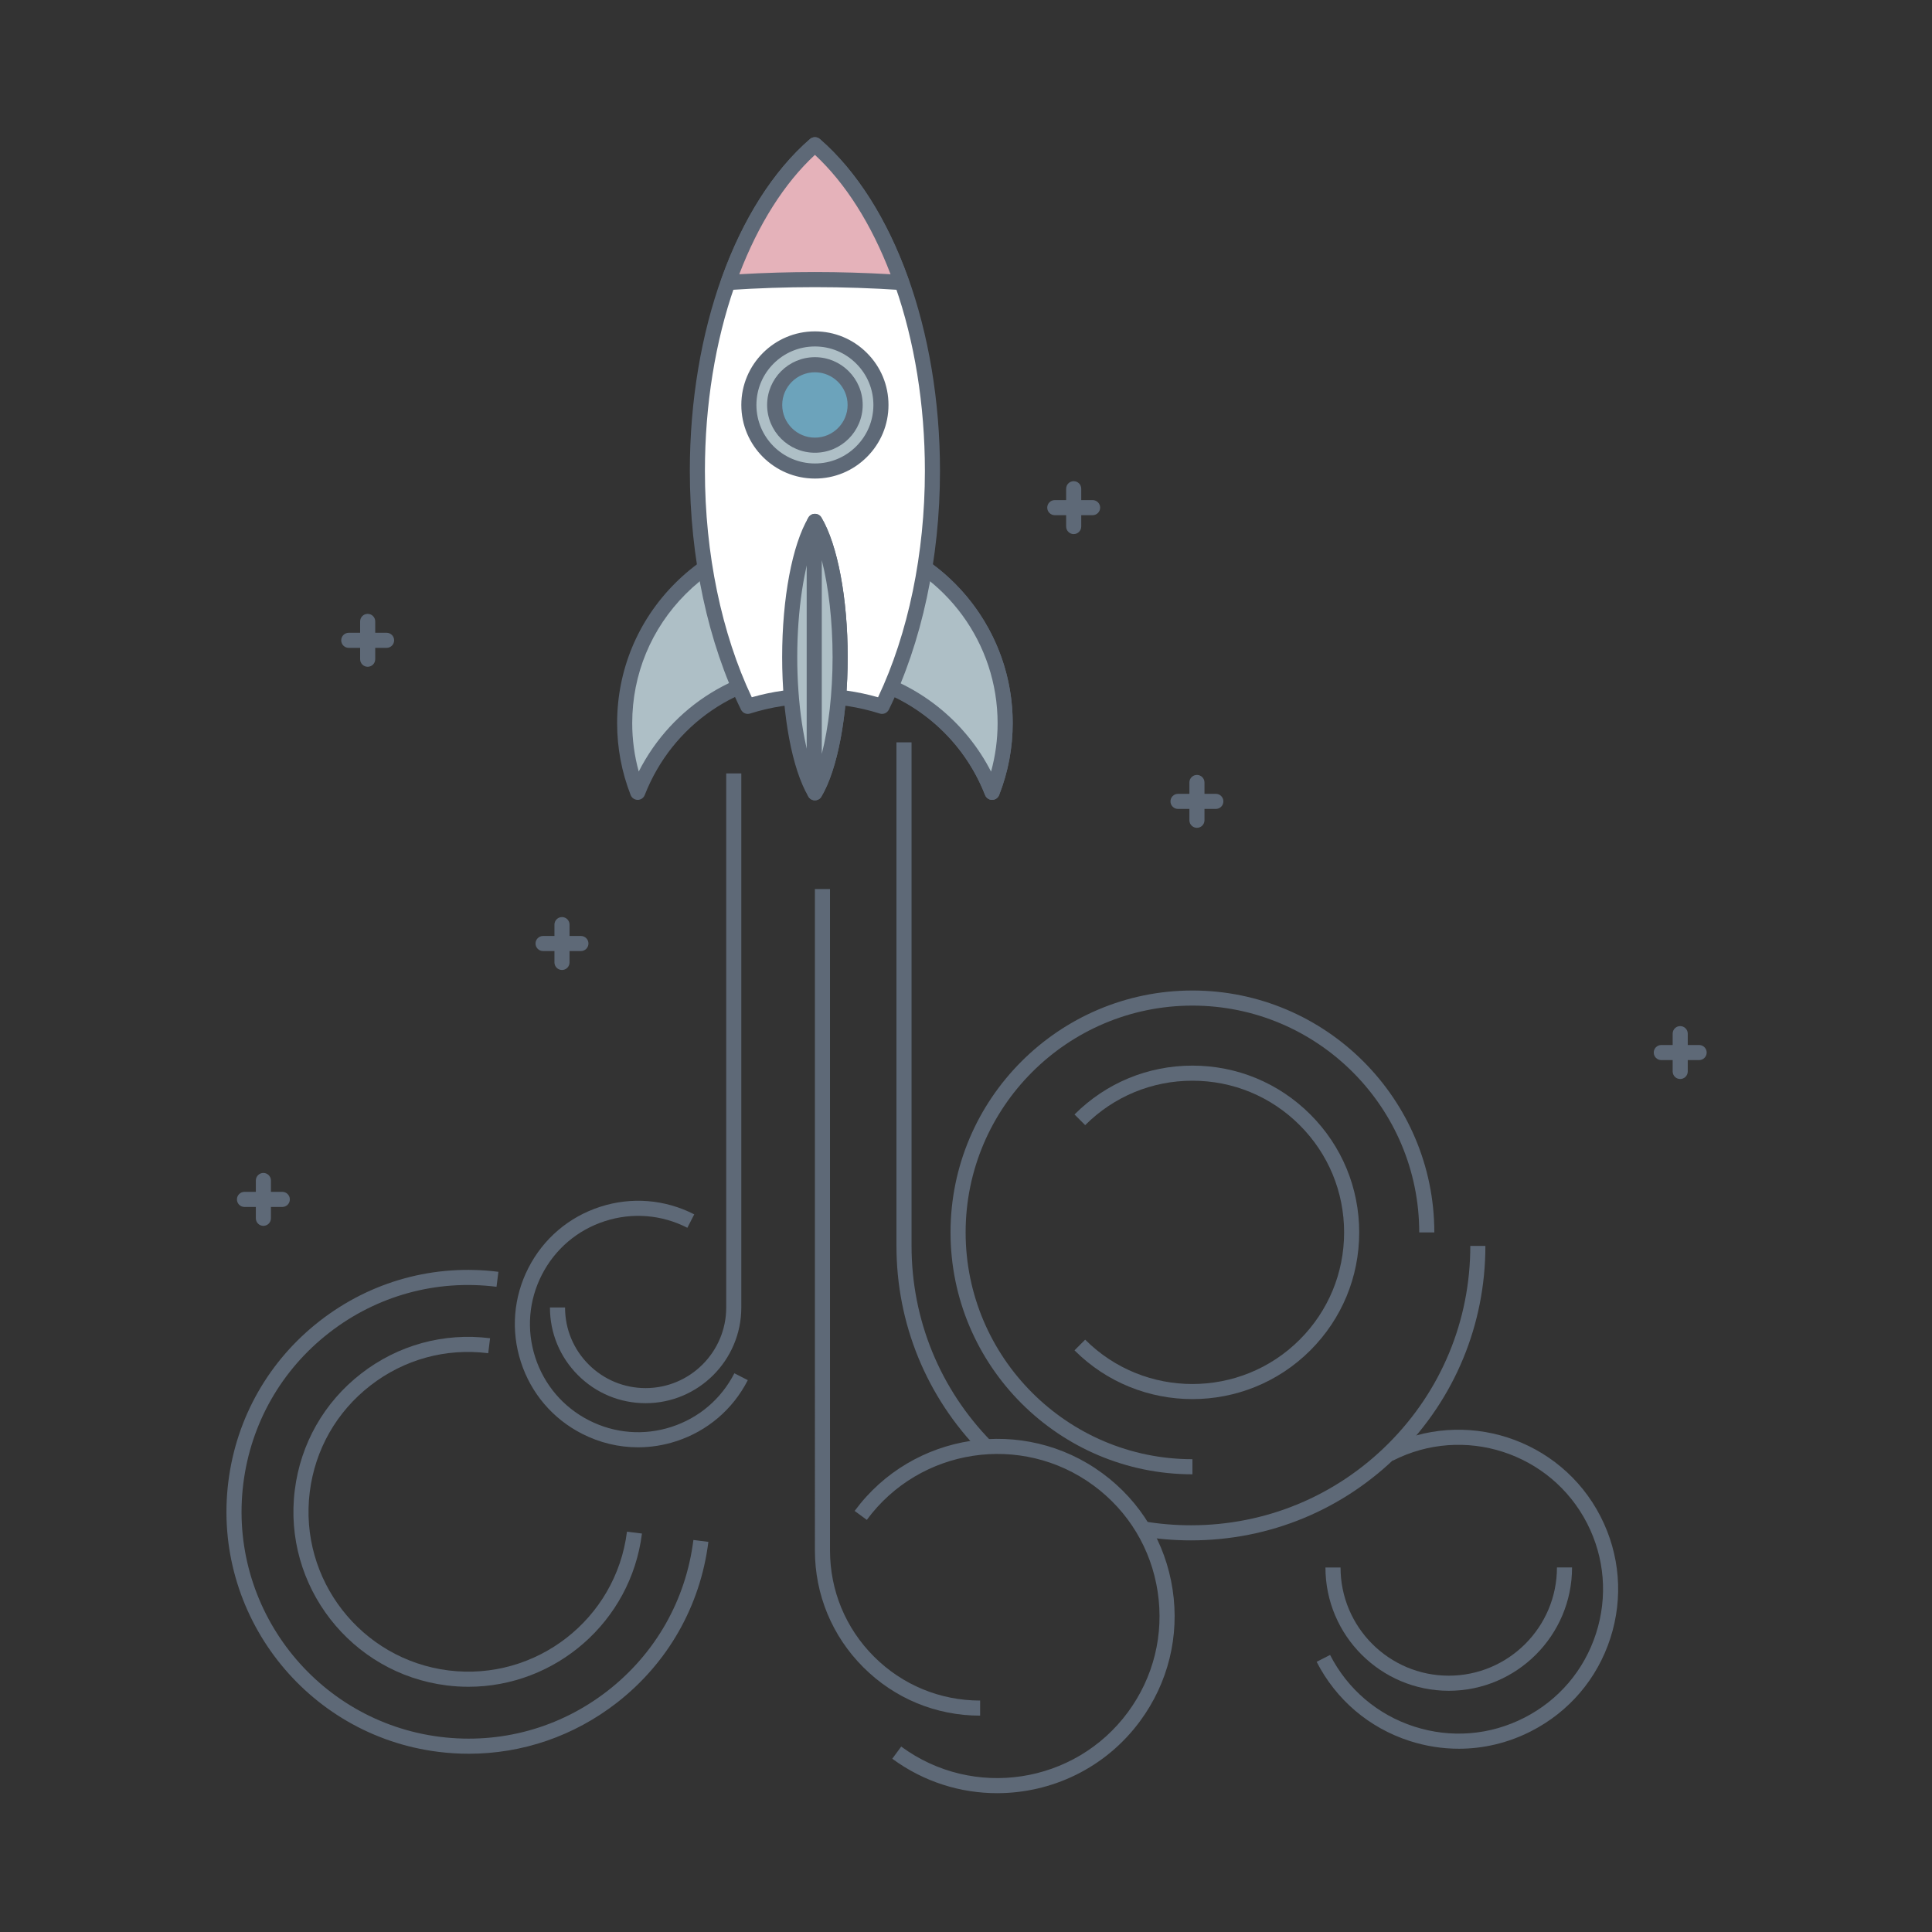 <svg height="256" viewBox="0 0 256 256" width="256" xmlns="http://www.w3.org/2000/svg"><rect x="0" y="0" width="256" height="256" fill="#333333" stroke="none"/><g fill="none" fill-rule="evenodd" transform="translate(30 18)"><g fill="#5e6977"><path d="m44.467 110.527c-.553 0-1-.447-1-1v-5.01c0-.553.447-1 1-1s1 .447 1 1v5.01c0 .553-.447 1-1 1"/><path d="m46.973 108.021h-5.012c-.553 0-1-.447-1-1 0-.552.447-1 1-1h5.012c.552 0 1 .448 1 1 0 .553-.448 1-1 1m65.297-55.251c-.553 0-1-.448-1-1v-5.01c0-.553.447-1 1-1 .552 0 1 .447 1 1v5.01c0 .552-.448 1-1 1"/><path d="m114.776 50.265h-5.012c-.553 0-1-.448-1-1 0-.553.447-1 1-1h5.012c.553 0 1 .447 1 1 0 .552-.447 1-1 1m13.824 41.426c-.553 0-1-.447-1-1v-5.009c0-.553.447-1 1-1 .552 0 1 .447 1 1v5.009c0 .553-.448 1-1 1"/><path d="m131.105 89.187h-5.011c-.553 0-1-.448-1-1 0-.553.447-1 1-1h5.011c.553 0 1 .447 1 1 0 .552-.447 1-1 1m-112.386-18.836c-.553 0-1-.448-1-1v-5.011c0-.553.447-1 1-1 .552 0 1 .447 1 1v5.011c0 .552-.448 1-1 1"/><path d="m21.225 67.846h-5.012c-.553 0-1-.448-1-1 0-.553.447-1 1-1h5.012c.552 0 1 .447 1 1 0 .552-.448 1-1 1m171.411 57.129c-.553 0-1-.448-1-1v-5.011c0-.553.447-1 1-1 .552 0 1 .447 1 1v5.011c0 .552-.448 1-1 1"/><path d="m195.143 122.469h-5.012c-.553 0-1-.448-1-1 0-.553.447-1 1-1h5.012c.552 0 1 .447 1 1 0 .552-.448 1-1 1m-190.243 21.963c-.552 0-1-.448-1-1v-5.01c0-.553.448-1 1-1 .553 0 1 .447 1 1v5.01c0 .552-.447 1-1 1"/><path d="m7.406 141.927h-5.011c-.553 0-1-.448-1-1 0-.553.447-1 1-1h5.011c.553 0 1 .447 1 1 0 .552-.447 1-1 1"/></g><path d="m77.98 70.945c10.686.001 19.813 6.654 23.479 16.041 1.112-2.84 1.729-5.929 1.729-9.166 0-13.924-11.286-25.207-25.208-25.207-13.921 0-25.209 11.285-25.208 25.207 0 3.236.617 6.326 1.726 9.166 3.668-9.388 12.795-16.041 23.482-16.041" fill="#aebfc6"/><path d="m77.98 69.945c9.994.001 18.896 5.531 23.342 14.291.575-2.083.866-4.232.866-6.416 0-13.347-10.86-24.207-24.208-24.207-6.466 0-12.545 2.518-17.118 7.09-4.572 4.572-7.09 10.651-7.09 17.117 0 2.182.291 4.33.864 6.414 4.448-8.759 13.351-14.289 23.344-14.289zm23.479 18.041s0 0-.001 0c-.411 0-.78-.253-.931-.636-3.654-9.357-12.504-15.404-22.547-15.405-10.042 0-18.894 6.047-22.55 15.406-.151.382-.52.635-.932.635s-.781-.253-.932-.635c-1.19-3.048-1.794-6.254-1.794-9.531-.001-7 2.726-13.581 7.676-18.531s11.531-7.676 18.532-7.676c14.451 0 26.208 11.757 26.208 26.207 0 3.28-.605 6.486-1.798 9.531-.15.383-.52.635-.931.635z" fill="#5e6977"/><path d="m84.416 53.445v18.348c7.811 2.06 14.141 7.763 17.043 15.193 1.112-2.84 1.729-5.929 1.729-9.166 0-11.697-7.969-21.531-18.772-24.375" fill="#aebfc6"/><path d="m85.416 71.034c6.888 2.038 12.653 6.855 15.904 13.209.576-2.085.868-4.236.868-6.423 0-10.549-6.834-19.843-16.772-23.041zm16.043 16.952c-.412 0-.781-.253-.932-.635-2.8-7.173-8.92-12.627-16.366-14.591-.439-.115-.745-.513-.745-.967v-18.348c0-.31.144-.602.39-.792s.564-.255.865-.174c11.491 3.024 19.517 13.445 19.517 25.341 0 3.28-.605 6.486-1.798 9.531-.15.383-.52.635-.931.635z" fill="#5e6977"/><path d="m77.979 74.221c3.101.001 6.088.485 8.895 1.375 4.163-8.431 6.677-19.303 6.679-31.184 0-18.875-6.334-35.217-15.573-43.232-9.241 8.015-15.574 24.357-15.575 43.232.001 11.881 2.515 22.755 6.681 31.184 2.805-.89 5.793-1.374 8.893-1.375" fill="#fff"/><path d="m77.979 73.221c2.839.001 5.65.394 8.367 1.171 4.005-8.462 6.205-19.069 6.207-29.98 0-17.628-5.564-33.562-14.573-41.89-9.009 8.326-14.574 24.26-14.575 41.89.001 10.915 2.201 21.521 6.209 29.98 2.716-.777 5.526-1.17 8.365-1.171zm-8.893 3.375c-.372 0-.725-.208-.897-.557-4.374-8.85-6.783-20.081-6.784-31.627.001-18.616 6.102-35.472 15.92-43.988.377-.326.936-.325 1.311.001 9.818 8.518 15.917 25.373 15.917 43.987-.002 11.542-2.41 22.774-6.782 31.626-.218.444-.73.662-1.199.511-5.557-1.761-11.634-1.759-17.183 0-.101.032-.202.047-.303.047z" fill="#5e6977"/><path d="m77.979 19.048c3.916 0 7.751.137 11.494.386-2.748-7.764-6.729-14.122-11.493-18.254-4.764 4.133-8.746 10.49-11.494 18.254 3.743-.249 7.578-.386 11.493-.386" fill="#e5b2ba"/><path d="m77.979 18.048c3.3 0 6.666.098 10.026.293-2.54-6.644-5.98-12.073-10.025-15.819-4.046 3.748-7.486 9.176-10.026 15.819 3.36-.195 6.726-.293 10.025-.293zm11.494 2.386c-.023 0-.044-.001-.067-.002-7.648-.51-15.205-.51-22.853 0-.334.009-.661-.125-.864-.394-.203-.268-.257-.621-.145-.938 2.825-7.984 6.899-14.441 11.781-18.676.377-.326.934-.326 1.311 0 4.88 4.233 8.953 10.691 11.779 18.676.112.317.058.67-.145.938-.19.25-.486.396-.797.396z" fill="#5e6977"/><path d="m77.98 51.084c-1.983 3.336-3.341 10.131-3.341 17.982-.001 7.85 1.358 14.646 3.34 17.982 1.982-3.336 3.343-10.132 3.343-17.983 0-7.85-1.359-14.645-3.342-17.981" fill="#aebfc6"/><path d="m77.98 53.381c-1.447 3.641-2.341 9.491-2.341 15.685-.001 6.193.893 12.041 2.34 15.684 1.449-3.644 2.343-9.493 2.343-15.685 0-6.193-.894-12.042-2.342-15.684zm-.001 34.667c-.352 0-.679-.186-.859-.489-2.148-3.616-3.482-10.702-3.481-18.493 0-7.795 1.334-14.88 3.482-18.493.18-.303.507-.489.859-.489.353 0 .68.186.86.489 2.148 3.615 3.482 10.7 3.482 18.492 0 7.79-1.335 14.876-3.483 18.494-.18.303-.507.489-.86.489z" fill="#5e6977"/><path d="m77.89 51.247v35.636c.03.053.059.113.089.165 1.982-3.336 3.343-10.132 3.343-17.983 0-7.85-1.359-14.645-3.342-17.981-.029.053-.058.111-.09.163" fill="#aebfc6"/><path d="m78.89 56.231v25.665c.903-3.509 1.432-8.069 1.432-12.831 0-4.764-.529-9.325-1.432-12.834zm-.911 31.817h-.002c-.355-.001-.682-.19-.861-.495-.007-.013-.061-.112-.068-.124-.076-.145-.158-.383-.158-.546v-35.636c0-.186.052-.37.151-.528.002-.005.063-.116.065-.12.174-.314.502-.51.86-.515.356.003.692.182.874.489 2.148 3.615 3.482 10.7 3.482 18.492 0 7.79-1.335 14.876-3.483 18.494-.18.303-.507.489-.86.489z" fill="#5e6977"/><path d="m77.979 44.412c-4.825-.002-8.75-3.926-8.75-8.752 0-4.825 3.925-8.751 8.75-8.752 4.826 0 8.751 3.927 8.75 8.752.001 4.826-3.924 8.752-8.75 8.752" fill="#aebfc6"/><path d="m77.979 27.908c-4.274.001-7.75 3.479-7.75 7.752s3.477 7.75 7.75 7.752c2.067 0 4.012-.808 5.478-2.273 1.466-1.466 2.272-3.411 2.272-5.479 0-2.066-.806-4.013-2.272-5.478-1.466-1.466-3.411-2.274-5.478-2.274zm0 17.504c-5.376-.002-9.75-4.377-9.75-9.752 0-5.376 4.374-9.751 9.75-9.752 2.601 0 5.048 1.016 6.892 2.86 1.844 1.843 2.859 4.292 2.858 6.892.001 2.601-1.014 5.049-2.858 6.893-1.843 1.843-4.291 2.859-6.892 2.859z" fill="#5e6977"/><path d="m77.979 30.329c-2.939 0-5.331 2.392-5.331 5.331 0 2.94 2.391 5.33 5.331 5.33s5.332-2.389 5.332-5.33c0-2.938-2.393-5.331-5.332-5.331" fill="#6ca3bb"/><g fill="#5e6977"><path d="m77.979 31.329c-2.387 0-4.331 1.943-4.331 4.331s1.944 4.33 4.331 4.33c2.388 0 4.332-1.942 4.332-4.33s-1.944-4.331-4.332-4.331zm0 10.661c-3.491 0-6.331-2.84-6.331-6.33 0-3.491 2.84-6.331 6.331-6.331 3.492 0 6.332 2.84 6.332 6.331 0 3.49-2.84 6.33-6.332 6.33zm-22.43 125.94c-3.387 0-6.57-1.319-8.965-3.714s-3.714-5.579-3.713-8.966h2c0 2.853 1.11 5.535 3.127 7.552s4.698 3.128 7.551 3.128c5.888 0 10.678-4.79 10.678-10.678v-70.772h2v70.772c0 6.99-5.688 12.678-12.678 12.678m44.322 41.402c-5.849 0-11.347-2.277-15.481-6.412-4.135-4.135-6.412-9.633-6.411-15.482l-.001-87.637h2l.001 87.637c0 5.315 2.068 10.31 5.825 14.068 3.758 3.757 8.753 5.826 14.067 5.826zm27.936-23.224c-.002 0-.003 0-.003 0-2.243 0-4.49-.191-6.678-.568l.34-1.971c2.076.358 4.209.539 6.337.539h.004c9.887 0 19.181-3.849 26.172-10.84 6.993-6.993 10.843-16.289 10.843-26.176h2c0 10.422-4.058 20.221-11.428 27.59s-17.166 11.426-27.587 11.426"/><path d="m99.955 174.421c-7.203-7.339-11.17-17.045-11.17-27.329v-66.727h2v66.727c0 9.758 3.764 18.966 10.598 25.929z"/><path d="m128.002 177.352c-17.673 0-32.051-14.378-32.051-32.052s14.378-32.052 32.051-32.052c17.674 0 32.053 14.378 32.053 32.052h-2c0-16.571-13.482-30.052-30.053-30.052-16.57 0-30.051 13.481-30.051 30.052 0 16.57 13.481 30.052 30.051 30.052z"/><path d="m128.002 167.388c-5.659 0-11.317-2.154-15.625-6.461l1.414-1.414c7.836 7.836 20.588 7.834 28.424 0 3.796-3.797 5.887-8.845 5.887-14.214 0-5.368-2.09-10.416-5.887-14.212s-8.844-5.887-14.212-5.887c-5.369-.001-10.416 2.09-14.212 5.887l-1.414-1.414c4.173-4.174 9.722-6.473 15.625-6.473h.001c5.902 0 11.451 2.299 15.626 6.473 4.174 4.174 6.473 9.723 6.473 15.626s-2.299 11.453-6.473 15.628c-4.309 4.307-9.968 6.461-15.627 6.461m-95.879 46.992c-1.342 0-2.691-.083-4.045-.253-17.535-2.195-30.015-18.25-27.822-35.787 1.063-8.494 5.372-16.067 12.131-21.321s15.161-7.563 23.654-6.498l-.248 1.985c-7.964-.997-15.84 1.166-22.179 6.092-6.337 4.926-10.377 12.026-11.374 19.99-2.056 16.443 9.646 31.496 26.086 33.555 7.967.994 15.843-1.167 22.18-6.096 6.338-4.928 10.377-12.027 11.373-19.992l1.984.248c-1.062 8.495-5.37 16.067-12.13 21.323-5.682 4.418-12.526 6.754-19.61 6.754"/><path d="m32.071 205.506c-.954 0-1.919-.06-2.89-.181-12.684-1.59-21.71-13.2-20.121-25.881.768-6.143 3.883-11.62 8.772-15.421 4.888-3.8 10.965-5.472 17.106-4.701l-.248 1.985c-5.618-.707-11.165.822-15.63 4.296-4.467 3.472-7.314 8.476-8.016 14.089-1.451 11.588 6.796 22.197 18.385 23.649 11.602 1.44 22.197-6.802 23.647-18.387l1.985.248c-1.466 11.709-11.478 20.304-22.99 20.304"/><path d="m54.536 173.776c-2.552 0-5.084-.605-7.422-1.8-3.882-1.986-6.758-5.366-8.097-9.516-1.341-4.149-.986-8.574 1.001-12.456 1.987-3.883 5.367-6.759 9.516-8.1 4.149-1.34 8.573-.984 12.457 1.005l-.912 1.779c-3.406-1.745-7.288-2.056-10.931-.88-3.64 1.176-6.606 3.7-8.349 7.107-1.743 3.406-2.056 7.289-.88 10.931 1.177 3.641 3.7 6.606 7.106 8.348 3.409 1.745 7.292 2.058 10.932.88 3.642-1.176 6.606-3.7 8.35-7.107l1.781.91c-1.986 3.883-5.366 6.76-9.516 8.101-1.652.534-3.348.798-5.036.798m107.431 32.261c-9.01 0-16.339-7.329-16.339-16.338h2c0 7.906 6.433 14.338 14.339 14.338 7.905 0 14.337-6.433 14.337-14.34h2c0 9.01-7.329 16.34-16.337 16.34"/><path d="m163.295 213.716c-2.185 0-4.379-.343-6.518-1.033-5.371-1.736-9.744-5.458-12.315-10.484l1.781-.91c2.327 4.549 6.287 7.919 11.15 9.49 4.861 1.57 10.044 1.154 14.594-1.175 4.55-2.327 7.921-6.287 9.492-11.149 1.57-4.862 1.153-10.046-1.175-14.597-4.808-9.389-16.359-13.119-25.744-8.314l-.913-1.78c10.372-5.307 23.128-1.188 28.437 9.183 2.571 5.027 3.032 10.752 1.298 16.123-1.736 5.371-5.458 9.744-10.484 12.315-3.023 1.548-6.301 2.331-9.603 2.331m-61.168 5.889c-4.836 0-9.712-1.485-13.896-4.565l1.186-1.611c9.54 7.026 23.015 4.977 30.04-4.559 3.402-4.62 4.803-10.289 3.941-15.963-.861-5.674-3.879-10.673-8.501-14.075-9.539-7.024-23.013-4.979-30.039 4.56l-1.611-1.186c7.68-10.427 22.41-12.661 32.836-4.985 5.052 3.72 8.352 9.184 9.293 15.386s-.589 12.399-4.31 17.449c-4.597 6.243-11.723 9.548-18.939 9.549"/></g></g></svg>